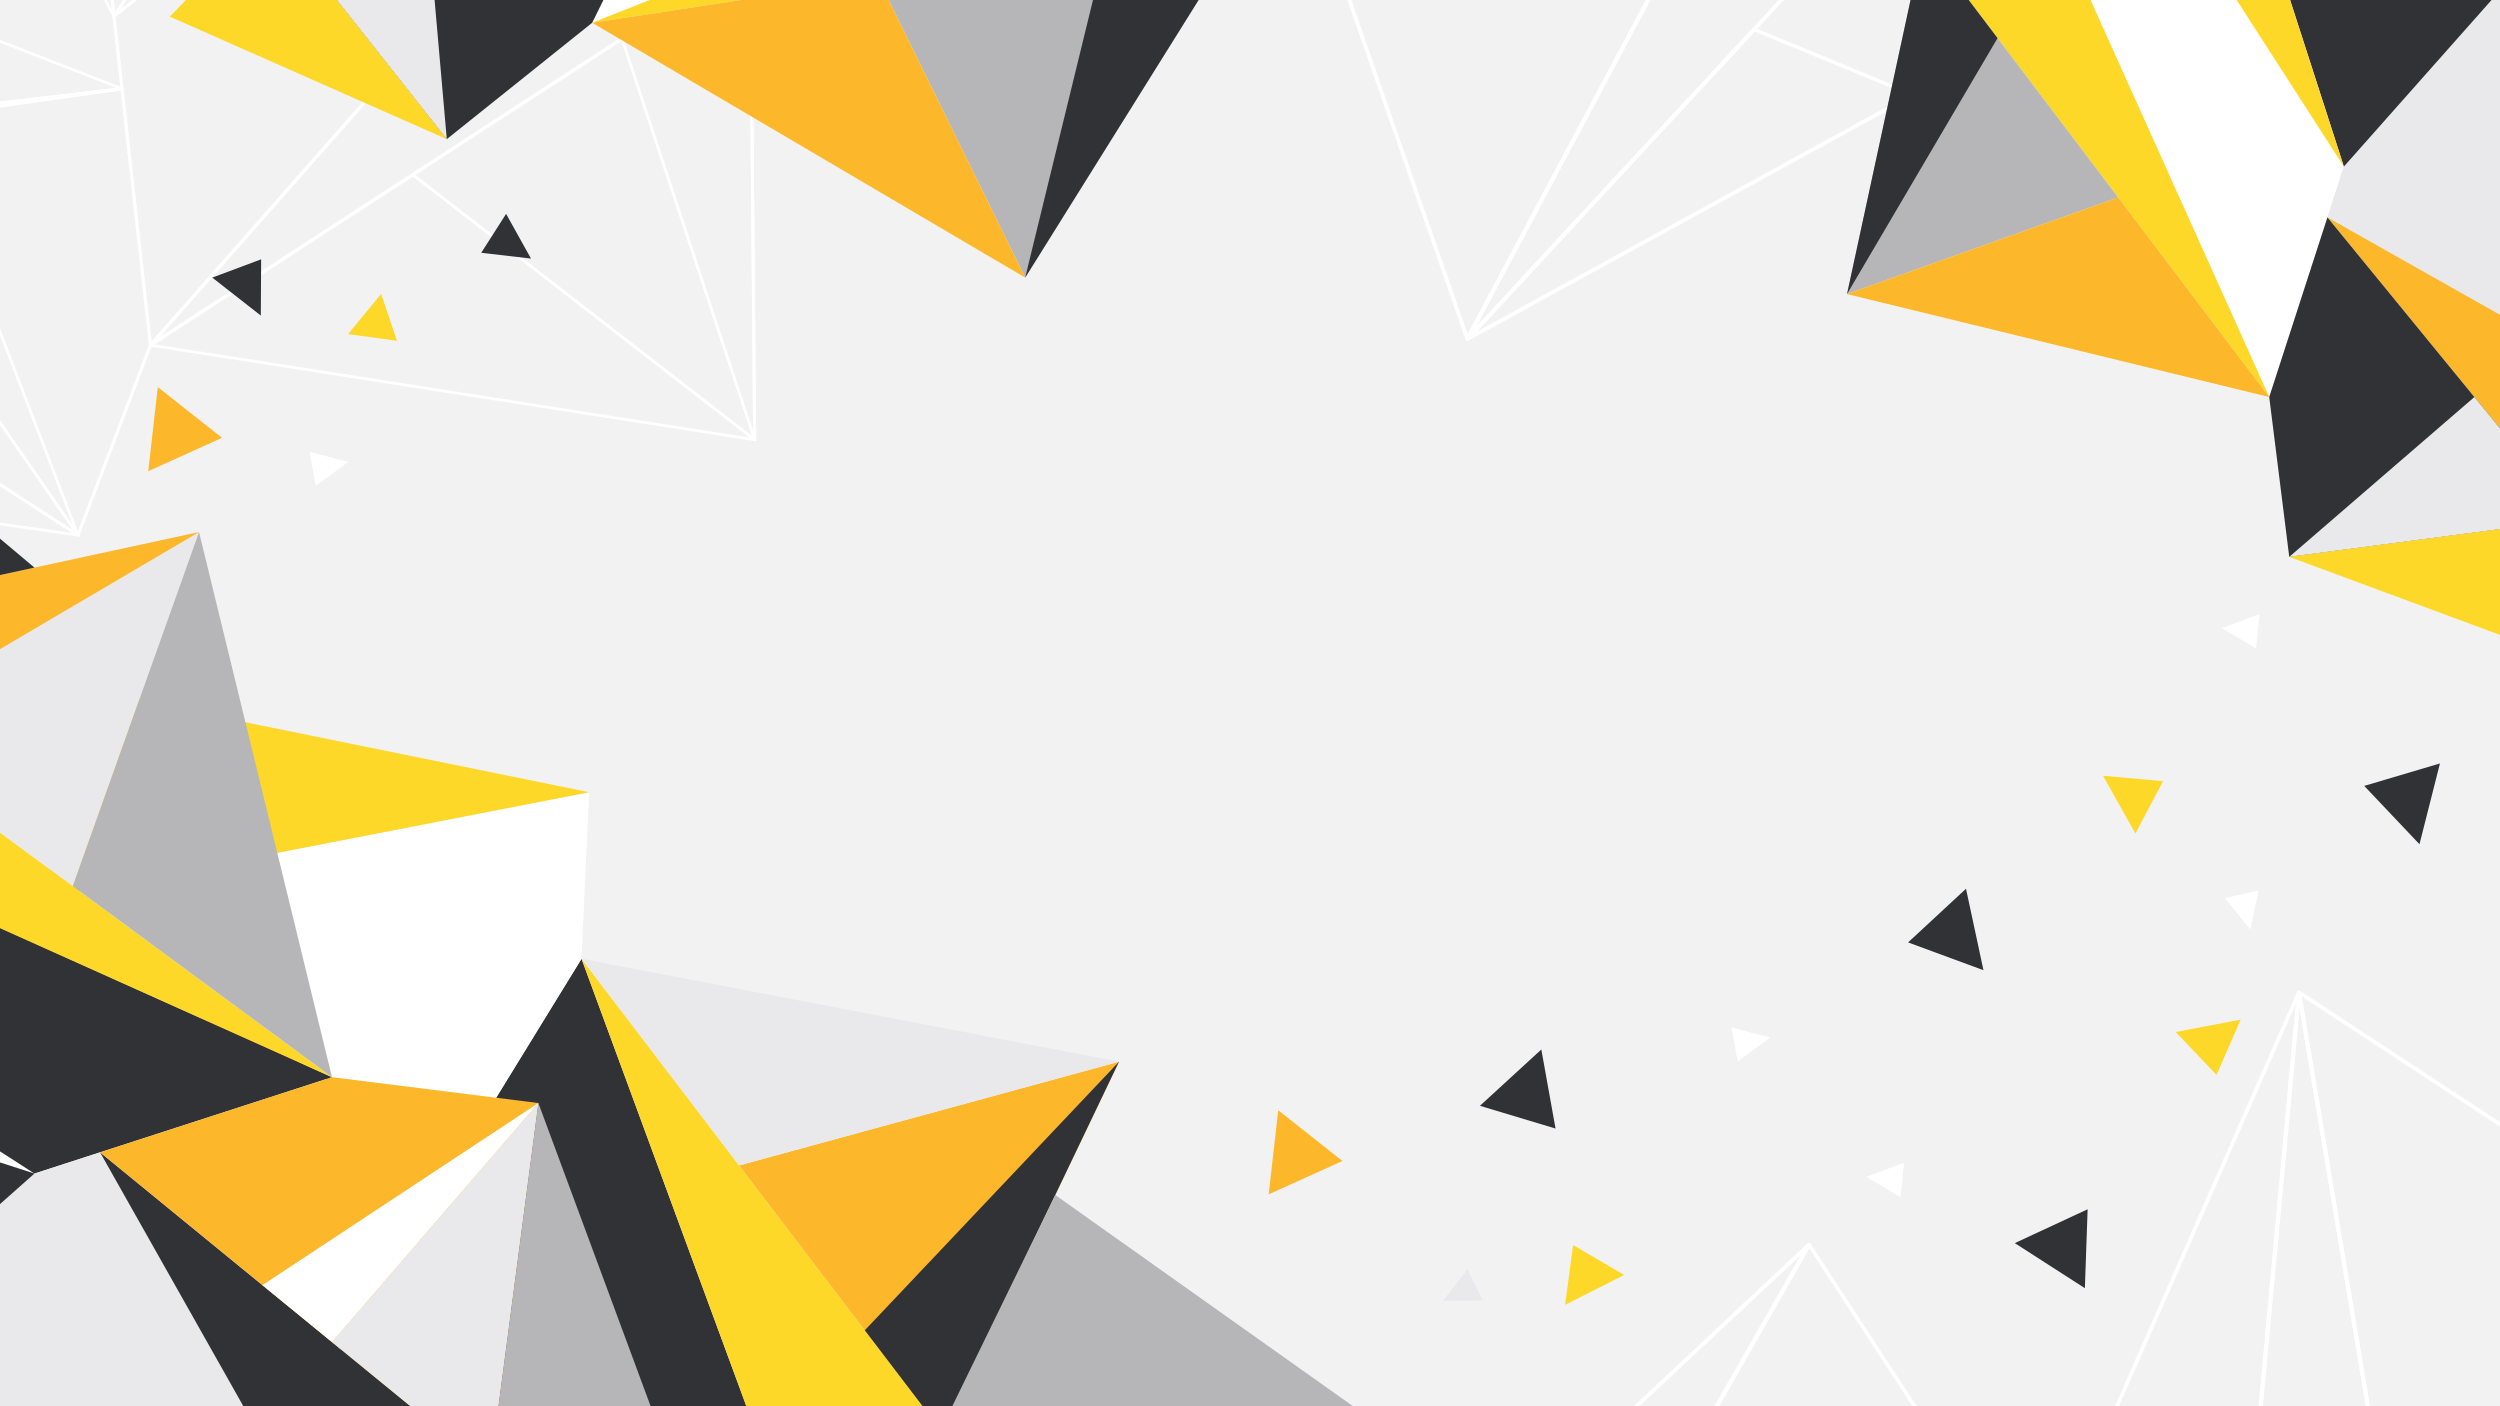 <?xml version="1.0" encoding="utf-8"?>
<!-- Generator: Adobe Illustrator 27.5.0, SVG Export Plug-In . SVG Version: 6.00 Build 0)  -->
<svg version="1.1" xmlns="http://www.w3.org/2000/svg" xmlns:xlink="http://www.w3.org/1999/xlink" x="0px" y="0px"
	 viewBox="0 0 752 423" style="enable-background:new 0 0 752 423;" xml:space="preserve">
<g id="BACKGROUND">
	<rect style="fill:#F2F2F2;" width="752" height="423.106"/>
</g>
<g id="OBJECTS">
	<g>
		<defs>
			<rect id="SVGID_1_" width="752" height="423.106"/>
		</defs>
		<clipPath id="SVGID_00000099660806452184379060000000595291058100325264_">
			<use xlink:href="#SVGID_1_"  style="overflow:visible;"/>
		</clipPath>
		<g style="clip-path:url(#SVGID_00000099660806452184379060000000595291058100325264_);">
			<g>
				<g>
					<path style="fill:#FFFFFF;" d="M44.819,103.774L21.133-109.672c-0.016-0.145,0.044-0.273,0.16-0.341
						c0.116-0.069,0.272-0.067,0.416,0.004l147.889,72.507c0.137,0.065,0.246,0.189,0.292,0.327
						c0.046,0.139,0.024,0.276-0.059,0.371L45.627,104.135c-0.108,0.122-0.298,0.15-0.477,0.07c-0.023-0.01-0.045-0.022-0.065-0.034
						C44.939,104.082,44.836,103.931,44.819,103.774z M22.095-108.931l23.486,211.655L168.742-37.033L22.095-108.931z"/>
				</g>
				<g>
					<path style="fill:#FFFFFF;" d="M45.069,104.161c-0.227-0.138-0.33-0.409-0.231-0.605c0.03-0.06,0.076-0.107,0.132-0.137
						l124.133-140.86c0.105-0.119,0.29-0.149,0.466-0.075l56.314,23.622c0.16,0.071,0.29,0.212,0.331,0.374
						c0.042,0.162-0.011,0.315-0.135,0.395L45.561,104.192c-0.134,0.087-0.32,0.074-0.476-0.021
						C45.079,104.167,45.073,104.163,45.069,104.161z M169.656-36.606l-121.71,138.11L224.839-13.459L169.656-36.606z"/>
				</g>
				<g>
					<path style="fill:#FFFFFF;" d="M-56.897,37.92c-0.119-0.117-0.178-0.274-0.158-0.415l23.144-159.695
						c0.03-0.21,0.227-0.33,0.456-0.278l55.046,12.417c0.221,0.051,0.407,0.247,0.431,0.464L37.151,26.748
						c0.022,0.203-0.104,0.364-0.303,0.388L-56.471,38.08c-0.106,0.013-0.22-0.016-0.32-0.077
						C-56.828,37.98-56.864,37.952-56.897,37.92z M21.175-109.295l-54.254-12.238L-56.074,37.138l92.298-10.824L21.175-109.295z"/>
				</g>
				<g>
					<path style="fill:#FFFFFF;" d="M-102.722,46.637c-0.227-0.139-0.33-0.409-0.232-0.605c0.064-0.127,0.197-0.192,0.345-0.183
						l45.856-8.631l93.319-10.944c0.233-0.028,0.483,0.14,0.564,0.377c0.079,0.236-0.042,0.452-0.273,0.484l-139.234,19.587
						c-0.111,0.015-0.228-0.014-0.328-0.076C-102.713,46.643-102.719,46.639-102.722,46.637z M-56.444,38.076l-26.966,5.076
						l81.746-11.5L-56.444,38.076z"/>
				</g>
				<g>
					<path style="fill:#FFFFFF;" d="M33.898,5.036l-74.224-138.475c-0.082-0.153-0.077-0.322,0.013-0.437
						c0.09-0.115,0.25-0.158,0.416-0.112l140.094,39.627c0.152,0.044,0.285,0.155,0.356,0.295c0.07,0.141,0.069,0.294-0.006,0.405
						L34.677,5.187c-0.078,0.118-0.227,0.172-0.388,0.141c-0.063-0.012-0.124-0.037-0.18-0.071
						C34.021,5.203,33.947,5.126,33.898,5.036z M-39.125-132.917L34.284,4.038l65.145-97.763L-39.125-132.917z"/>
				</g>
				<g>
					<path style="fill:#FFFFFF;" d="M34.092,5.247c-0.227-0.139-0.33-0.409-0.231-0.605c0.024-0.047,0.056-0.085,0.097-0.115
						L99.766-94.23c0.095-0.142,0.288-0.189,0.479-0.114l39.836,15.505c0.155,0.063,0.29,0.199,0.338,0.356
						c0.049,0.158,0.009,0.311-0.105,0.401L34.609,5.261c-0.132,0.104-0.332,0.098-0.5-0.005
						C34.103,5.253,34.097,5.249,34.092,5.247z M100.387-93.423L36.368,2.649l102.737-81.002L100.387-93.423z"/>
				</g>
				<g>
					<path style="fill:#FFFFFF;" d="M23.276,161.32l-152.042-98.788c-0.137-0.089-0.232-0.232-0.251-0.378
						c-0.019-0.146,0.038-0.278,0.154-0.348l26.047-15.894c0.041-0.026,0.089-0.042,0.14-0.049L36.557,26.275
						c0.128-0.018,0.267,0.022,0.388,0.118c0.116,0.092,0.192,0.222,0.207,0.355l8.556,77.111c0.007,0.062,0,0.122-0.021,0.176
						l-21.795,57.157c-0.04,0.107-0.131,0.182-0.25,0.207c-0.113,0.023-0.24-0.003-0.352-0.072
						C23.284,161.325,23.28,161.322,23.276,161.32z M36.323,27.209L-102.3,46.712l-25.458,15.534l150.963,98.087l21.602-56.654
						L36.323,27.209z"/>
				</g>
				<g>
					<path style="fill:#FFFFFF;" d="M23.276,161.32l-152.042-98.788c-0.137-0.089-0.232-0.232-0.251-0.378
						c-0.019-0.146,0.038-0.278,0.154-0.348l26.047-15.894c0.104-0.064,0.244-0.071,0.379-0.018l63.744,24.811
						c0.104,0.042,0.201,0.116,0.266,0.212l62.251,89.871c0.126,0.181,0.123,0.397-0.008,0.523c-0.127,0.123-0.342,0.13-0.525,0.018
						C23.284,161.325,23.28,161.323,23.276,161.32z M-102.404,46.773l-25.355,15.472l149.751,97.3l-61.03-88.108L-102.404,46.773z"
						/>
				</g>
				<g>
					<path style="fill:#FFFFFF;" d="M226.773,132.583L123.926,52.86c-0.121-0.094-0.2-0.23-0.213-0.367
						c-0.013-0.136,0.042-0.258,0.148-0.326l101.622-66.044c0.131-0.085,0.316-0.076,0.476,0.021
						c0.001,0.001,0.002,0.002,0.002,0.002c0.161,0.099,0.265,0.27,0.266,0.438l1.225,145.767c0.001,0.154-0.085,0.28-0.227,0.327
						c-0.123,0.042-0.271,0.02-0.399-0.058C226.808,132.609,226.79,132.597,226.773,132.583z M124.906,52.626l101.645,78.792
						l-1.21-144.063L124.906,52.626z"/>
				</g>
				<g>
					<path style="fill:#FFFFFF;" d="M226.581,132.318L186.681,11.685c-0.057-0.172-0.008-0.34,0.126-0.427l38.675-25.134
						c0.131-0.085,0.316-0.076,0.476,0.021c0.001,0.001,0.002,0.002,0.002,0.002c0.161,0.099,0.265,0.27,0.266,0.438l1.225,145.767
						c0.001,0.209-0.157,0.357-0.373,0.348c-0.088-0.003-0.175-0.032-0.252-0.079C226.714,132.552,226.622,132.443,226.581,132.318z
						 M187.623,11.866l38.912,117.647l-1.193-142.16L187.623,11.866z"/>
				</g>
				<g>
					<path style="fill:#FFFFFF;" d="M-159.737,134.871c-0.09-0.133-0.112-0.289-0.06-0.412l30.803-72.504
						c0.044-0.104,0.135-0.174,0.251-0.196c0.117-0.022,0.248,0.001,0.36,0.081L23.66,160.628c0.184,0.12,0.286,0.332,0.247,0.514
						c-0.039,0.182-0.21,0.29-0.413,0.261l-182.845-26.285c-0.072-0.01-0.141-0.036-0.204-0.075
						C-159.627,135-159.69,134.941-159.737,134.871z M-128.326,62.818l-30.394,71.541l180.417,25.935L-128.326,62.818z"/>
				</g>
				<g>
					<path style="fill:#FFFFFF;" d="M45.069,104.161c-0.227-0.138-0.33-0.409-0.231-0.605c0.044-0.087,0.12-0.145,0.212-0.17
						l78.811-51.219c0.146-0.095,0.366-0.071,0.53,0.059l102.847,79.723c0.169,0.13,0.25,0.337,0.202,0.508
						c-0.05,0.171-0.217,0.267-0.415,0.236l-181.741-28.45c-0.069-0.011-0.137-0.036-0.198-0.074
						C45.078,104.167,45.072,104.164,45.069,104.161z M124.208,53.08l-77.712,50.505l179.018,28.023L124.208,53.08z"/>
				</g>
				<g>
					<path style="fill:#FFFFFF;" d="M-56.897,37.92c-0.119-0.117-0.178-0.274-0.158-0.415l6.484-44.742
						c0.016-0.113,0.082-0.205,0.183-0.254c0.101-0.048,0.227-0.049,0.348-0.002l86.834,33.798c0.194,0.079,0.346,0.268,0.358,0.462
						c0.013,0.194-0.112,0.346-0.305,0.368L-56.471,38.08c-0.106,0.013-0.22-0.016-0.32-0.077
						C-56.829,37.98-56.864,37.952-56.897,37.92z M-49.748-6.512l-6.326,43.65l91.042-10.677L-49.748-6.512z"/>
				</g>
				<g>
					<path style="fill:#FFFFFF;" d="M23.113,161.161L-39.139,71.29c-0.146-0.21-0.115-0.462,0.07-0.571l22.649-13.32
						c0.111-0.066,0.258-0.068,0.397-0.006c0.137,0.063,0.253,0.179,0.305,0.316l39.602,103.191
						c0.082,0.213-0.002,0.421-0.196,0.487c-0.126,0.042-0.273,0.017-0.398-0.06C23.221,161.287,23.16,161.23,23.113,161.161z
						 M-38.168,71.292l60.037,86.673l-38.193-99.519L-38.168,71.292z"/>
				</g>
			</g>
		</g>
		<g style="clip-path:url(#SVGID_00000099660806452184379060000000595291058100325264_);">
			<g>
				<path style="fill:#FFFFFF;" d="M922.94,450.031c-0.023,0.18-0.147,0.344-0.328,0.438L733.247,547.77
					c-0.174,0.089-0.379,0.103-0.552,0.036c-0.172-0.067-0.294-0.205-0.319-0.373l-41.458-248.807
					c-0.036-0.215,0.084-0.437,0.301-0.56c0.218-0.123,0.489-0.12,0.682,0.006l230.823,151.505c0.069,0.046,0.123,0.104,0.161,0.171
					C922.933,449.834,922.952,449.931,922.94,450.031z M733.452,546.475l187.791-96.492L692.339,299.737L733.452,546.475z"/>
			</g>
		</g>
		<g style="clip-path:url(#SVGID_00000099660806452184379060000000595291058100325264_);">
			<g>
				<path style="fill:#FFFFFF;" d="M692.113,298.391l41.458,248.807c0.036,0.21-0.078,0.428-0.288,0.552l-68.146,40.352
					c-0.195,0.115-0.438,0.13-0.63,0.038c-0.191-0.092-0.299-0.275-0.283-0.474l26.689-289.159c0.026-0.271,0.277-0.498,0.584-0.527
					c0.246-0.024,0.465,0.084,0.565,0.264C692.087,298.289,692.105,298.338,692.113,298.391z M732.318,547.087l-40.635-243.865
					l-26.159,283.415L732.318,547.087z"/>
			</g>
		</g>
		<g style="clip-path:url(#SVGID_00000099660806452184379060000000595291058100325264_);">
			<g>
				<g>
					<path style="fill:#FFFFFF;" d="M653.862,541.899c-0.108,0.163-0.315,0.245-0.536,0.21l-187.888-29.368
						c-0.2-0.031-0.382-0.153-0.484-0.324c-0.103-0.171-0.112-0.373-0.022-0.521l78.713-137.801
						c0.094-0.164,0.282-0.256,0.493-0.243c0.212,0.014,0.414,0.132,0.53,0.309L653.843,541.33c0.094,0.145,0.119,0.31,0.075,0.453
						C653.905,541.823,653.886,541.863,653.862,541.899z M466.392,511.801l185.838,29.049L544.246,375.503L466.392,511.801z"/>
				</g>
				<g>
					<path style="fill:#FFFFFF;" d="M544.703,374.704L465.99,512.505c-0.113,0.199-0.362,0.288-0.614,0.224l-53.774-13.82
						c-0.214-0.055-0.393-0.211-0.467-0.407c-0.075-0.194-0.033-0.4,0.108-0.533l132.487-123.981
						c0.195-0.182,0.525-0.184,0.772-0.001c0.215,0.158,0.308,0.412,0.241,0.627C544.732,374.644,544.719,374.675,544.703,374.704z
						 M465.121,511.562l76.527-133.972L412.841,498.127L465.121,511.562z"/>
				</g>
			</g>
		</g>
		<g style="clip-path:url(#SVGID_00000099660806452184379060000000595291058100325264_);">
			<g>
				<path style="fill:#FFFFFF;" d="M692.119,298.51l-11.664,126.376c-0.022,0.232-0.211,0.437-0.468,0.507l-49.805,13.447
					c-0.219,0.059-0.448,0.009-0.594-0.13c-0.145-0.142-0.185-0.345-0.103-0.535l61.469-139.823c0.111-0.251,0.408-0.408,0.7-0.369
					c0.185,0.025,0.332,0.126,0.408,0.262C692.107,298.323,692.128,298.414,692.119,298.51z M679.285,424.493l11.3-122.434
					l-59.551,135.46L679.285,424.493z"/>
			</g>
		</g>
		<g style="clip-path:url(#SVGID_00000099660806452184379060000000595291058100325264_);">
			<g>
				<g>
					<path style="fill:#FFFFFF;" d="M350.145-159.156c0.128-0.129,0.326-0.183,0.526-0.147l209.45,38.175
						c0.192,0.035,0.364,0.15,0.46,0.308c0.096,0.158,0.108,0.341,0.025,0.49l-118.67,222.578c-0.102,0.193-0.333,0.296-0.58,0.261
						c-0.247-0.035-0.461-0.202-0.537-0.42l-90.78-260.753c-0.027-0.078-0.034-0.158-0.023-0.233
						C350.031-158.995,350.075-159.084,350.145-159.156z M559.171-120.226l-207.709-37.858l90.025,258.585L559.171-120.226z"/>
				</g>
				<g>
					<path style="fill:#FFFFFF;" d="M440.846,101.706l118.67-222.578c0.099-0.188,0.323-0.292,0.565-0.263l78.625,9.506
						c0.224,0.027,0.426,0.164,0.523,0.353c0.096,0.189,0.07,0.4-0.064,0.548L441.869,102.345c-0.186,0.199-0.523,0.226-0.785,0.063
						c-0.209-0.131-0.318-0.35-0.288-0.554C440.804,101.803,440.82,101.753,440.846,101.706z M560.443-120.02L444.13,98.137
						l193.376-208.839L560.443-120.02z"/>
				</g>
				<g>
					<path style="fill:#FFFFFF;" d="M440.914,101.608l86.227-93.122c0.159-0.171,0.434-0.218,0.68-0.117l47.69,19.672
						c0.21,0.087,0.361,0.266,0.391,0.465c0.028,0.201-0.063,0.386-0.244,0.487l-133.918,73.45c-0.241,0.132-0.572,0.075-0.78-0.133
						c-0.132-0.132-0.187-0.302-0.164-0.456C440.81,101.764,440.849,101.679,440.914,101.608z M527.829,9.51l-83.537,90.218
						l129.739-71.159L527.829,9.51z"/>
				</g>
			</g>
		</g>
		<g style="clip-path:url(#SVGID_00000099660806452184379060000000595291058100325264_);">
			<polygon style="fill:#313236;" points="227.967,432.375 174.92,288.398 78.727,444.981 			"/>
			<polygon style="fill:#FDD828;" points="174.92,288.398 283.367,430.628 227.967,432.375 			"/>
			
				<linearGradient id="SVGID_00000158021048494620782180000002489984971433870506_" gradientUnits="userSpaceOnUse" x1="-1168.145" y1="1649.185" x2="-1106.865" y2="1649.185" gradientTransform="matrix(-0.191 0.922 1.188 -0.011 -2091.229 1384.639)">
				<stop  offset="0.11" style="stop-color:#E695AA"/>
				<stop  offset="0.427" style="stop-color:#E07891"/>
				<stop  offset="0.778" style="stop-color:#DB5F7B"/>
				<stop  offset="0.989" style="stop-color:#D95573"/>
			</linearGradient>
			<polygon style="fill:url(#SVGID_00000158021048494620782180000002489984971433870506_);" points="31.128,289.56 140.168,344.967 
				66.304,309.505 			"/>
			<polygon style="fill:#FFFFFF;" points="15.109,269.83 177.225,238.302 174.92,288.398 140.168,344.967 31.128,289.56 			"/>
			<polygon style="fill:#FCB72B;" points="222.317,350.56 336.598,319.355 283.367,430.628 			"/>
			<polygon style="fill:#313236;" points="336.598,319.355 260.133,400.156 283.367,430.628 			"/>
			<polygon style="fill:#FDD828;" points="177.225,238.302 15.403,205.367 15.109,269.83 			"/>
			<polygon style="fill:#E9E9EB;" points="174.92,288.398 336.598,319.355 222.317,350.56 			"/>
			
				<linearGradient id="SVGID_00000106862957117826875500000010552053416636887446_" gradientUnits="userSpaceOnUse" x1="55.683" y1="327.577" x2="140.168" y2="327.577">
				<stop  offset="0.179" style="stop-color:#FFFFFF"/>
				<stop  offset="1" style="stop-color:#E1E1E3"/>
			</linearGradient>
			<polygon style="fill:url(#SVGID_00000106862957117826875500000010552053416636887446_);" points="140.168,344.967 55.683,345.65 
				66.304,309.505 			"/>
			<polygon style="fill:#B6B6B8;" points="317.417,359.449 411.841,426.427 263.969,469.107 			"/>
		</g>
		<g style="clip-path:url(#SVGID_00000099660806452184379060000000595291058100325264_);">
			<polygon style="fill:#FFFFFF;" points="620.179,-19.214 682.585,119.428 731.029,-30.159 			"/>
			<polygon style="fill:#FDD828;" points="682.585,119.428 578.575,-17.966 620.179,-19.214 			"/>
			<polygon style="fill:#E9E9EB;" points="761.412,100.007 700.086,65.386 731.029,-30.159 770.074,-23.561 			"/>
			<polygon style="fill:#FCB72B;" points="762.507,141.696 700.086,65.386 761.412,100.007 			"/>
			<polygon style="fill:#313236;" points="776.193,-30.159 705.035,50.107 675.604,-41.074 			"/>
			<polygon style="fill:#FDD828;" points="705.035,50.107 646.357,-41.074 675.604,-41.074 			"/>
			<polygon style="fill:#313236;" points="762.507,157.777 688.606,167.507 682.585,119.428 700.086,65.386 762.507,141.696 			"/>
			<polygon style="fill:#E9E9EB;" points="744.292,119.428 688.606,167.507 762.507,157.777 762.507,141.696 			"/>
			<polygon style="fill:#B6B6B8;" points="637.128,59.38 555.583,88.452 578.575,-17.966 			"/>
			<polygon style="fill:#313236;" points="555.583,88.452 600.858,11.469 578.575,-17.966 			"/>
			<polygon style="fill:#FDD828;" points="688.606,167.507 762.507,194.871 762.507,157.777 			"/>
			<polygon style="fill:#FCB72B;" points="682.585,119.428 555.583,88.452 637.128,59.38 			"/>
		</g>
		<g style="clip-path:url(#SVGID_00000099660806452184379060000000595291058100325264_);">
			<polygon style="fill:#FFFFFF;" points="341.575,-57.812 178.125,6.85 258.49,-156.203 			"/>
			<polygon style="fill:#FDD828;" points="178.125,6.85 375.062,-23.255 341.575,-57.812 			"/>
			<polygon style="fill:#E9E9EB;" points="128.419,-72.767 207.159,-52.056 258.49,-156.203 220.802,-182.193 			"/>
			<polygon style="fill:#FCB72B;" points="93.921,-39.085 207.159,-52.056 128.419,-72.767 			"/>
			<polygon style="fill:#313236;" points="221.046,-192.594 215.367,-68.711 313.237,-120.594 			"/>
			<polygon style="fill:#FDD828;" points="215.367,-68.711 337.485,-97.029 313.237,-120.594 			"/>
			<polygon style="fill:#313236;" points="80.964,-25.753 134.394,41.86 178.125,6.85 207.159,-52.056 93.921,-39.085 			"/>
			<polygon style="fill:#E9E9EB;" points="126.965,-42.87 134.394,41.86 80.964,-25.753 93.921,-39.085 			"/>
			<polygon style="fill:#B6B6B8;" points="264.196,-6.308 308.378,83.5 375.062,-23.255 			"/>
			<polygon style="fill:#313236;" points="308.378,83.5 332.87,-16.805 375.062,-23.255 			"/>
			<polygon style="fill:#FDD828;" points="134.394,41.86 51.075,5.002 80.964,-25.753 			"/>
			<polygon style="fill:#FCB72B;" points="178.125,6.85 308.378,83.5 264.196,-6.308 			"/>
		</g>
		<g style="clip-path:url(#SVGID_00000099660806452184379060000000595291058100325264_);">
			<polygon style="fill:#313236;" points="-82.808,241.792 99.865,324.018 -93.273,386.567 			"/>
			<polygon style="fill:#FDD828;" points="99.865,324.018 -82.808,189.394 -82.808,242.029 			"/>
			<polygon style="fill:#E9E9EB;" points="74.789,425.796 30.09,346.615 -93.273,386.567 -84.754,436.979 			"/>
			<polygon style="fill:#313236;" points="128.617,427.21 30.09,346.615 74.789,425.796 			"/>
			<polygon style="fill:#313236;" points="-93.273,444.879 10.362,353.004 -107.367,315.004 			"/>
			<polygon style="fill:#FFFFFF;" points="10.362,353.004 -107.367,277.242 -107.367,315.004 			"/>
			<polygon style="fill:#FCB72B;" points="149.379,427.21 161.942,331.792 99.865,324.018 30.09,346.615 128.617,427.21 			"/>
			<polygon style="fill:#E9E9EB;" points="99.865,403.691 161.942,331.792 149.379,427.21 128.617,427.21 			"/>
			<polygon style="fill:#E9E9EB;" points="21.896,266.557 59.871,160.04 -81.359,190.553 			"/>
			<polygon style="fill:#FCB72B;" points="59.871,160.04 -41.634,219.738 -81.359,190.553 			"/>
			<polygon style="fill:#B6B6B8;" points="161.942,331.792 197.274,427.21 149.379,427.21 			"/>
			<polygon style="fill:#B6B6B8;" points="99.865,324.018 59.871,160.04 21.896,266.557 			"/>
			<polygon style="fill:#FFFFFF;" points="161.942,331.792 78.931,386.567 99.865,403.691 			"/>
			<polygon style="fill:#313236;" points="10.362,170.737 -84.754,90.774 -84.754,191.286 			"/>
		</g>
		<polygon style="clip-path:url(#SVGID_00000099660806452184379060000000595291058100325264_);fill:#FCB72B;" points="
			381.619,359.258 403.8,349.217 384.5,333.973 		"/>
		<polygon style="clip-path:url(#SVGID_00000099660806452184379060000000595291058100325264_);fill:#FCB72B;" points="
			44.592,141.732 66.774,131.691 47.473,116.447 		"/>
		<polygon style="clip-path:url(#SVGID_00000099660806452184379060000000595291058100325264_);fill:#FDD828;" points="
			473.184,374.511 470.783,392.495 488.549,383.503 		"/>
		<polygon style="clip-path:url(#SVGID_00000099660806452184379060000000595291058100325264_);fill:#313236;" points="
			445.159,332.626 463.632,315.685 467.909,339.47 		"/>
		<polygon style="clip-path:url(#SVGID_00000099660806452184379060000000595291058100325264_);fill:#313236;" points="
			591.375,267.328 596.626,291.837 573.952,283.479 		"/>
		<polygon style="clip-path:url(#SVGID_00000099660806452184379060000000595291058100325264_);fill:#313236;" points="63.848,83.5 
			78.554,77.997 78.451,94.925 		"/>
		<polygon style="clip-path:url(#SVGID_00000099660806452184379060000000595291058100325264_);fill:#313236;" points="
			144.753,76.043 159.722,77.78 152.237,64.323 		"/>
		<polygon style="clip-path:url(#SVGID_00000099660806452184379060000000595291058100325264_);fill:#FDD828;" points="
			104.703,100.501 114.636,88.415 119.424,102.514 		"/>
		<polygon style="clip-path:url(#SVGID_00000099660806452184379060000000595291058100325264_);fill:#FFFFFF;" points="
			520.854,309.052 532.44,312.101 522.687,319.306 		"/>
		<polygon style="clip-path:url(#SVGID_00000099660806452184379060000000595291058100325264_);fill:#FFFFFF;" points="
			93.136,135.904 104.722,138.952 94.969,146.157 		"/>
		<polygon style="clip-path:url(#SVGID_00000099660806452184379060000000595291058100325264_);fill:#FDD828;" points="
			666.724,323.314 674.002,306.695 654.443,310.426 		"/>
		<polygon style="clip-path:url(#SVGID_00000099660806452184379060000000595291058100325264_);fill:#313236;" points="
			627.128,387.485 606.046,373.927 627.961,363.743 		"/>
		<polygon style="clip-path:url(#SVGID_00000099660806452184379060000000595291058100325264_);fill:#FFFFFF;" points="
			571.682,360.109 561.39,353.976 572.755,349.748 		"/>
		<polygon style="clip-path:url(#SVGID_00000099660806452184379060000000595291058100325264_);fill:#FFFFFF;" points="
			678.612,195.07 668.32,188.937 679.684,184.709 		"/>
		<polygon style="clip-path:url(#SVGID_00000099660806452184379060000000595291058100325264_);fill:#FDD828;" points="
			650.653,234.97 632.582,233.349 642.334,250.71 		"/>
		<polygon style="clip-path:url(#SVGID_00000099660806452184379060000000595291058100325264_);fill:#313236;" points="
			733.935,229.643 727.777,253.941 711.158,236.397 		"/>
		<polygon style="clip-path:url(#SVGID_00000099660806452184379060000000595291058100325264_);fill:#FFFFFF;" points="
			679.424,267.875 676.879,279.583 669.259,270.15 		"/>
		<polygon style="clip-path:url(#SVGID_00000099660806452184379060000000595291058100325264_);fill:#E9E9EB;" points="
			445.988,391.118 434.01,391.371 441.407,381.763 		"/>
	</g>
</g>
</svg>
